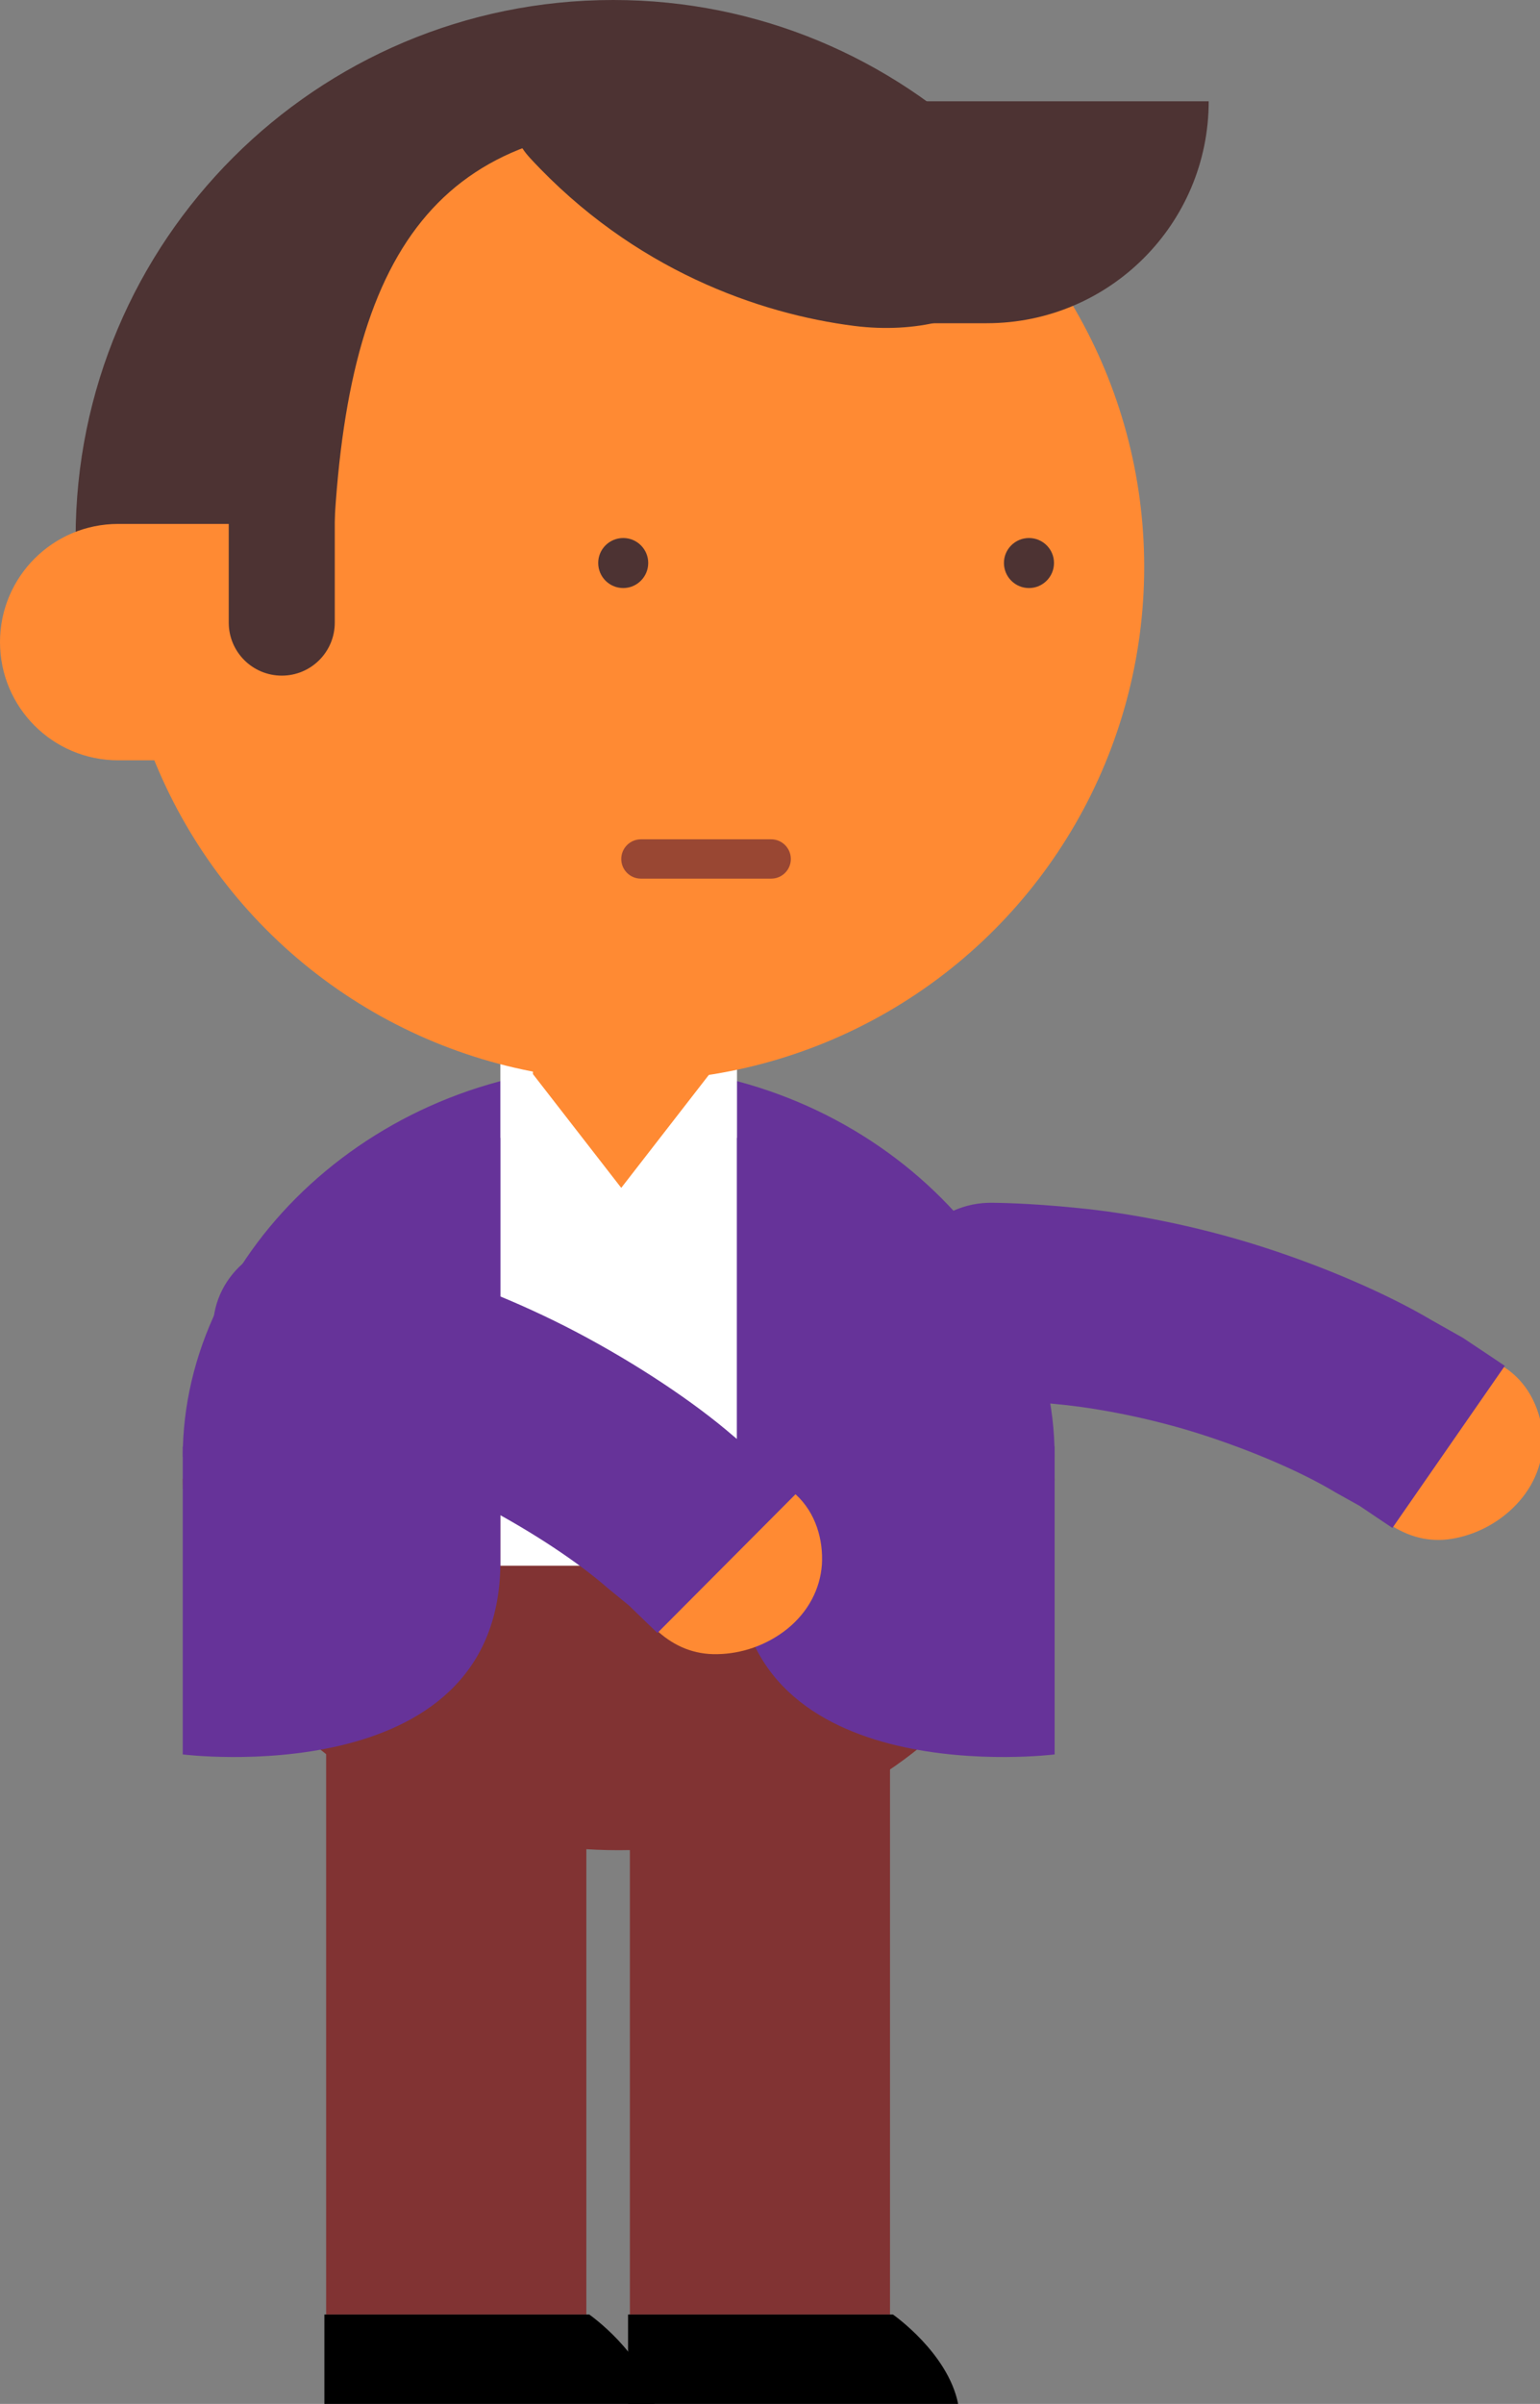 <?xml version="1.0" encoding="utf-8"?>
<!-- Generator: Adobe Illustrator 17.0.0, SVG Export Plug-In . SVG Version: 6.00 Build 0)  -->
<!DOCTYPE svg PUBLIC "-//W3C//DTD SVG 1.1//EN" "http://www.w3.org/Graphics/SVG/1.1/DTD/svg11.dtd">
<svg version="1.1" id="Слой_1" xmlns="http://www.w3.org/2000/svg" xmlns:xlink="http://www.w3.org/1999/xlink" x="0px" y="0px"
	 width="57.588px" height="89.857px" viewBox="0 0 57.588 89.857" enable-background="new 0 0 57.588 89.857" xml:space="preserve">
<rect x="0" y="0" width="57.588" height="89.857" fill="#808080" stroke="none"/>
<g>
	<rect x="23.554" y="63.004" fill="#813333" width="9.728" height="23.512"/>
	<path d="M33.392,86.516h-9.906v3.342H35.83C35.449,87.947,33.392,86.516,33.392,86.516z"/>
</g>
<g>
	<rect x="12.196" y="63.004" fill="#813333" width="9.73" height="23.512"/>
	<path d="M22.036,86.516H12.13v3.342h12.344C24.091,87.947,22.036,86.516,22.036,86.516z"/>
</g>
<g>
	<path fill="#663399" d="M6.834,54.449c0-7.668,7.297-14.609,16.302-14.609c9.002,0,16.302,6.941,16.302,14.609"/>
	<path fill="#813333" d="M39.438,55.275c0,7.668-7.3,13.885-16.302,13.885c-9.004,0-16.302-6.217-16.302-13.885"/>
	<rect x="18.711" y="38.969" fill="#FFFFFF" width="8.849" height="19.557"/>
	<g>
		<path fill="#663399" d="M27.56,58.525c0.132,8.525,11.878,7.055,11.878,7.055V54.076c0,0-8.718-11.543-11.878-11.543
			C27.56,67.705,27.56,43.879,27.56,58.525z"/>
	</g>
	<g>
		<path fill="#663399" d="M18.711,58.525C18.581,67.05,6.834,65.58,6.834,65.58V54.076c0,0,8.716-11.543,11.877-11.543
			C18.711,67.705,18.711,43.879,18.711,58.525z"/>
	</g>
</g>
<g>
	<path fill="#FF8A33" d="M26.53,40.15l-3.299,4.252L19.93,40.15v-5.805c0-1.641,1.478-2.973,3.301-2.973l0,0
		c1.822,0,3.299,1.332,3.299,2.973V40.15z"/>
	<g>
		<circle fill="#FF8A33" cx="23.573" cy="21.191" r="19.214"/>
		<path fill="#4D3333" d="M23.748,4.791l13.194,0.918C33.321,2.182,28.388,0,22.932,0C11.829,0,2.828,9,2.828,20.104
			c0,3.688,0.247,2.305,3.227,6.062l1.461-0.52c1.813,0.391,4.922,0.488,4.898-1.566c-0.139-12.359,2.45-18.392,10.29-19.289
			C22.704,4.791,23.748,4.791,23.748,4.791z"/>
		<path fill="#4D3333" d="M24.24,21.043c0,0.518-0.42,0.938-0.933,0.938c-0.52,0-0.937-0.42-0.937-0.938
			c0-0.514,0.417-0.932,0.937-0.932C23.82,20.111,24.24,20.529,24.24,21.043z"/>
		<path fill="#4D3333" d="M39.414,21.043c0,0.518-0.419,0.938-0.936,0.938s-0.936-0.42-0.936-0.938c0-0.514,0.419-0.932,0.936-0.932
			S39.414,20.529,39.414,21.043z"/>
		<path fill="#FF8A33" d="M14.503,24.002c0,2.44-1.978,4.418-4.418,4.418H4.418C1.977,28.42,0,26.441,0,24.002l0,0
			c0-2.439,1.977-4.418,4.418-4.418h5.667C12.525,19.584,14.503,21.562,14.503,24.002L14.503,24.002z"/>
		<path fill="#4D3333" d="M36.803,5.67c3.802,4.318-0.286,7.094-4.863,6.512c-3.537-0.449-8.245-2.086-12.109-6.264
			C15.971,1.746,36.803,5.67,36.803,5.67z"/>
		<path fill="#4D3333" d="M12.519,23.273c0,1.096-0.888,1.982-1.981,1.982l0,0c-1.096,0-1.984-0.887-1.984-1.982v-5.166
			c0-1.094,0.888-1.984,1.984-1.984l0,0c1.093,0,1.981,0.891,1.981,1.984V23.273z"/>
		<path fill="#4D3333" d="M45.199,3.785L45.199,3.785c0,4.584-3.717,8.297-8.299,8.297h-2.371c-4.583,0-8.298-3.713-8.298-8.297l0,0
			"/>
		<path fill="#FF8A33" d="M39.921,1.91"/>
	</g>
</g>
<g>
	<g>
		<g>
			<path fill="#FF8A33" d="M56.239,51.099c0.879,0.551,1.329,1.512,1.435,2.415c0.098,0.92-0.199,1.845-0.858,2.6
				c-0.66,0.755-1.541,1.214-2.387,1.381c-0.862,0.179-1.637-0.008-2.329-0.428c-1.286-0.921-1.694-2.93-0.768-4.728
				C52.239,50.571,54.519,49.881,56.239,51.099z"/>
			<path fill="#663399" d="M52.069,57.113c0,0-0.207-0.139-0.571-0.382c-0.182-0.122-0.401-0.27-0.654-0.441
				c-0.266-0.148-0.565-0.316-0.892-0.498c-1.283-0.773-3.13-1.565-5.035-2.178c-1.908-0.611-3.898-0.987-5.399-1.128
				c-1.501-0.154-2.499-0.154-2.499-0.154c-1.615-0.036-2.971-1.509-3.315-3.516c-0.352-2.013,1.299-3.903,3.423-3.856
				c0,0,1.281,0,3.175,0.195c1.895,0.181,4.4,0.653,6.828,1.427c2.425,0.772,4.782,1.801,6.432,2.781
				c0.418,0.235,0.801,0.451,1.14,0.643c0.324,0.216,0.607,0.405,0.84,0.559c0.465,0.312,0.73,0.49,0.73,0.49"/>
		</g>
	</g>
</g>
<g>
	<g>
		<g>
			<path fill="#FF8A33" d="M29.748,55.854c0.769,0.698,1.042,1.722,0.987,2.63c-0.066,0.923-0.521,1.781-1.302,2.408
				c-0.783,0.627-1.73,0.924-2.593,0.939c-0.88,0.025-1.611-0.296-2.217-0.831c-1.103-1.133-1.152-3.183,0.076-4.79
				C25.904,54.63,28.269,54.352,29.748,55.854z"/>
			<path fill="#663399" d="M24.584,61.04c0,0-0.18-0.174-0.495-0.476c-0.157-0.152-0.348-0.337-0.566-0.549
				c-0.236-0.193-0.501-0.411-0.791-0.647c-1.127-0.987-2.806-2.091-4.573-3.031c-1.771-0.937-3.663-1.658-5.116-2.061
				c-1.45-0.416-2.432-0.592-2.432-0.592c-1.583-0.32-2.659-2.008-2.645-4.045c0.008-2.044,1.966-3.613,4.048-3.193
				c0,0,1.261,0.225,3.091,0.751c1.834,0.512,4.216,1.418,6.471,2.606c2.251,1.187,4.39,2.614,5.842,3.87
				c0.37,0.305,0.709,0.585,1.009,0.833c0.281,0.27,0.526,0.505,0.728,0.698c0.403,0.389,0.632,0.611,0.632,0.611"/>
		</g>
	</g>
</g>
<path fill="#994733" d="M29.573,32.109c0,0.406-0.329,0.734-0.735,0.734h-4.871c-0.406,0-0.735-0.328-0.735-0.734l0,0
	c0-0.406,0.329-0.736,0.735-0.736h4.871C29.244,31.373,29.573,31.703,29.573,32.109L29.573,32.109z"/>
</svg>
